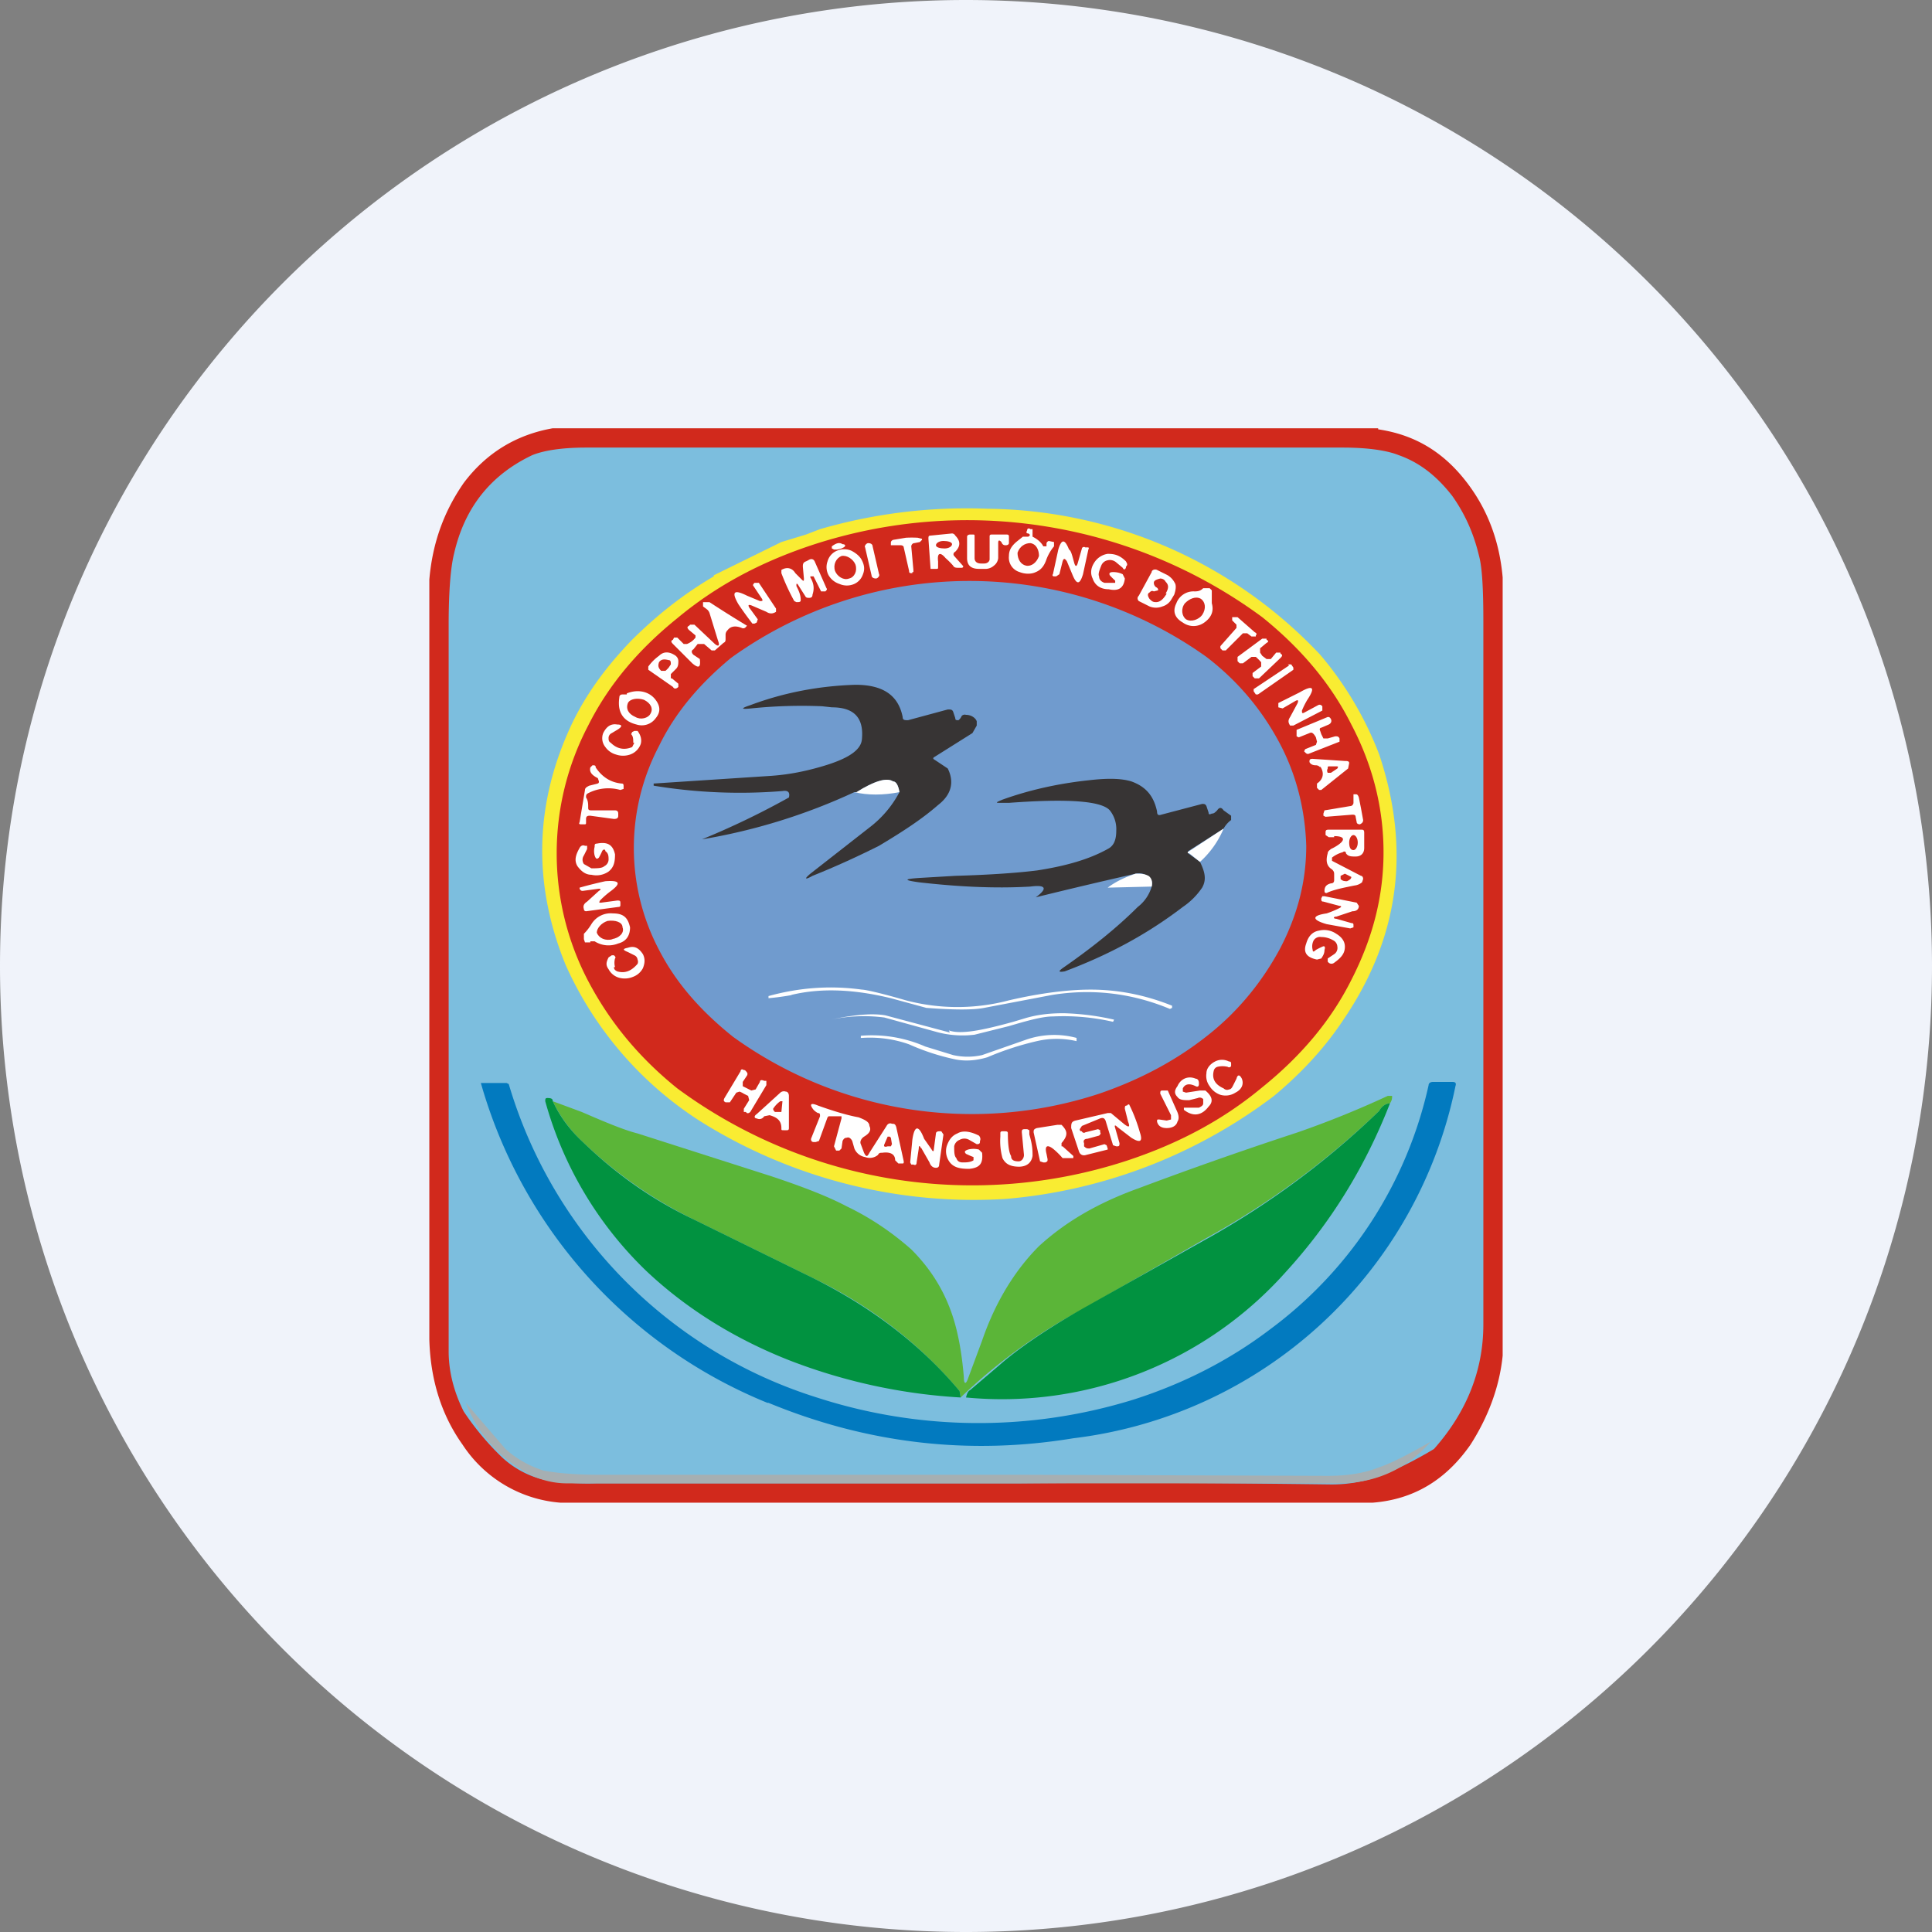 <ns0:svg xmlns:ns0="http://www.w3.org/2000/svg" width="18" height="18" viewBox="0 0 18 18"><ns0:rect x="0" y="0" width="18" height="18" fill="#808080" stroke="none"/><path xmlns="http://www.w3.org/2000/svg" fill="#F0F3FA" d="M9 18a9 9 0 0 1 0 -18a9 9 0 0 1 0 18Z" /><ns0:path d="M12.84 4c.34.05.61.21.83.5.19.25.3.54.33.88v7.25c-.03.3-.14.58-.3.83-.23.33-.53.51-.91.54H5.22a1.2 1.2 0 0 1-.91-.54c-.2-.28-.3-.61-.31-.98V5.4c.03-.35.14-.64.32-.9.21-.28.49-.45.83-.51h7.69Z" fill="#D1291C" /><ns0:path d="M13.36 13.5c-.2.12-.37.2-.5.25a1.3 1.3 0 0 1-.47.08c-.8-.01-1.75-.02-2.88-.01H5.56a2.3 2.3 0 0 1-.52-.04.88.88 0 0 1-.36-.2 2.56 2.56 0 0 1-.36-.43c-.1-.2-.14-.39-.14-.56V5.82c0-.32.02-.54.05-.66.1-.44.35-.74.73-.92.1-.04.26-.07.5-.07h7.05c.25 0 .42.03.52.07.2.07.36.2.5.38.12.17.2.35.25.56.03.11.04.32.04.61v6.55c0 .42-.15.81-.46 1.16Z" fill="#7CBEDE" /><ns0:path d="m6.65 5.36.63-.31.23-.07.13-.05a4.9 4.9 0 0 1 1.56-.19 4.31 4.31 0 0 1 3.1 1.36 3.2 3.2 0 0 1 .55.93c.3.9.18 1.72-.34 2.48-.18.27-.4.5-.64.7a4.8 4.8 0 0 1-2.5.96 4.8 4.8 0 0 1-2.84-.72 3.35 3.35 0 0 1-1.26-1.46c-.31-.76-.29-1.51.06-2.25.13-.27.31-.52.55-.77.23-.23.48-.43.77-.6Z" fill="#F9EC32" /><ns0:path d="M12.89 7.94c0 .41-.1.8-.3 1.19-.19.38-.47.71-.83 1-.36.3-.77.52-1.25.68a4.63 4.63 0 0 1-4.2-.67c-.36-.29-.63-.62-.83-1a2.56 2.56 0 0 1 0-2.38c.19-.38.47-.71.83-1 .36-.3.77-.52 1.25-.68a4.63 4.63 0 0 1 4.2.67c.36.29.64.62.83 1 .2.38.3.78.3 1.19Z" fill="#D1291C" /><ns0:path d="M9.58 4.97c-.02 0-.02-.01-.01-.03 0-.02.02-.02.03-.01h.02V5c.04.02.08.05.1.09h.03v-.02c0-.01 0-.02.02-.03l.05.01v.04a.42.42 0 0 0-.07.12c-.02.06-.05.1-.1.12-.04.02-.1.02-.15 0a.14.14 0 0 1-.1-.15c0-.06.03-.1.08-.14L9.53 5 9.58 5c.02-.01.02-.02 0-.03ZM8.9 5.14c-.02.01-.02.03-.01.04l.08.09c.01.01 0 .02-.01.02h-.03c-.02 0-.04 0-.05-.02a.7.7 0 0 0-.07-.07c-.05-.06-.08-.05-.07.03v.05c0 .02 0 .02-.02.02h-.05l-.02-.28c0-.02 0-.03.02-.03l.2-.02s.02 0 .03.02c.05.05.05.1 0 .15ZM9.3 5.07v.13a.1.1 0 0 1-.04.07.12.12 0 0 1-.09.03h-.05c-.07 0-.11-.03-.11-.1V5c0-.01.01-.02.03-.02h.02c.02 0 .02 0 .02.02v.2c0 .03.02.05.06.05h.03c.03 0 .05-.02.05-.04V5c0-.01 0-.02.02-.02h.13c.02 0 .03 0 .03.02v.06c0 .01-.01.02-.03.02-.01 0-.03 0-.04-.03-.02-.02-.03-.02-.03.01ZM8.5 5.34h-.01c-.02 0-.02-.01-.02-.02l-.05-.22c0-.01-.01-.02-.03-.02H8.3v-.02c0-.01 0-.02.02-.03l.12-.02a1 1 0 0 1 .11 0l.04.01v.01l-.02.02-.05.01c-.02 0-.03.02-.03.03l.02.22v.02H8.5Z" fill="#fff" /><ns0:path d="M8.8 5.11c.04 0 .07-.02.07-.04s-.04-.03-.08-.03-.07.02-.07.04.04.03.08.03Z" fill="#D1291C" /><ns0:path d="M7.8 5.12h-.03l-.02-.01v-.02c.04-.03.07-.04.1-.02.03 0 .03.02.01.03l-.02.01-.04.01ZM8.09 5.06c-.02 0-.04.03-.03.04l.06.26c0 .02.02.03.04.03s.04-.03.03-.04l-.06-.26c0-.02-.02-.03-.04-.03Z" fill="#fff" /><ns0:path d="M9.48 5.15c0 .06.03.11.08.12.05.01.1-.03.12-.09 0-.05-.02-.11-.08-.12-.05 0-.1.03-.12.09Z" fill="#D1291C" /><ns0:path d="M10.01 5.25c.01.03.02.03.03 0l.04-.14c0-.01.02-.02.03-.01h.02c.01 0 .02 0 .01.02l-.05.23c-.03.1-.06.1-.1 0l-.05-.12c-.02-.03-.03-.03-.04 0l-.03.12-.03.02h-.02c-.01 0-.02-.01-.01-.02l.05-.23c.03-.1.06-.1.1 0 .02.01.03.06.05.13ZM7.96 5.44a.17.17 0 0 1-.14 0 .18.18 0 0 1-.1-.08.16.16 0 0 1-.01-.13.15.15 0 0 1 .09-.1.17.17 0 0 1 .13 0c.04.02.08.05.1.09.02.04.03.08.01.13a.15.15 0 0 1-.08.09ZM10.29 5.43h.1v-.02a.77.77 0 0 1-.05-.05c-.01-.02 0-.03.03-.03a.2.2 0 0 1 .09.02l.02.04c-.01.09-.06.12-.15.1-.08 0-.13-.04-.15-.1-.02-.04-.02-.09.01-.14a.18.18 0 0 1 .13-.09c.06 0 .11.01.17.07.01.02.02.03 0 .05v.01c-.01.02-.02.02-.03 0l-.06-.05a.09.09 0 0 0-.08-.02.08.08 0 0 0-.06.05c-.02.05-.03.08-.02.1 0 .03.02.05.05.06Z" fill="#fff" /><ns0:path d="M7.78 5.32c.02.05.08.09.13.07.05-.01.08-.07.06-.13-.02-.05-.08-.09-.13-.08-.05.02-.08.08-.06.14Z" fill="#D1291C" /><ns0:path d="M7.44 5.44h-.02v.02c.02.04.04.08.04.13 0 .01 0 .02-.03.02h-.01L7.4 5.6a2 2 0 0 1-.12-.26v-.03c.05-.03.1-.02.13.03l.06.06c.02.02.02.01.02-.01l-.01-.11c0-.02 0-.04.03-.05l.02-.01c.03-.02.05-.01.06.01l.11.25c.01.01 0 .02-.01.03h-.04l-.07-.14h-.03v.01c.03.05.04.1.02.16 0 .02-.01.03-.03.03-.02 0-.03 0-.04-.02l-.07-.11ZM10.73 5.33c0-.02.03-.03.05-.02l.1.05c.03.02.05.04.07.08.01.03 0 .07-.01.1l-.03.05a.14.14 0 0 1-.08.06.16.16 0 0 1-.12 0l-.1-.05c-.01-.01-.02-.03 0-.05l.12-.22Z" fill="#fff" /><ns0:path d="M12.17 7.88c0 .33-.08.64-.24.95-.16.3-.38.58-.67.81-.3.24-.64.42-1.02.55a3.8 3.8 0 0 1-3.41-.53c-.3-.24-.53-.5-.69-.81a2.04 2.04 0 0 1 0-1.9c.15-.31.38-.58.67-.82a3.8 3.8 0 0 1 4.43-.01c.3.23.52.5.68.8.16.3.24.63.25.96Z" fill="#709BCE" /><ns0:path d="M10.87 5.53c-.03.05-.06.08-.1.08-.03 0-.04-.01-.06-.03-.02-.03-.02-.05 0-.06.01-.01.02-.02.04-.01l.04-.01c0-.01 0-.02-.02-.03a.05.05 0 0 1-.02-.04c0-.02.02-.03.06-.04.02 0 .04.01.05.03.03.03.03.06 0 .11Z" fill="#D1291C" /><ns0:path d="M7 5.64c-.03-.01-.03 0-.02.02l.08.11-.01.03-.02.01h-.02a3.5 3.5 0 0 1-.13-.18c-.07-.12-.04-.14.08-.08l.12.05c.02 0 .03 0 .02-.02l-.08-.12c-.01-.01 0-.02.01-.03h.04l.16.24v.03c-.03.02-.06.02-.09 0L7 5.64ZM11.27 5.48l.02.02v.12c.02.07 0 .13-.07.18a.17.17 0 0 1-.2 0c-.07-.04-.1-.1-.06-.18a.17.17 0 0 1 .17-.11c.04 0 .06-.01.08-.03h.06Z" fill="#fff" /><ns0:path d="M11.04 5.62c-.04.05-.03.12.01.15.05.03.12 0 .15-.04.04-.06.03-.12-.01-.15-.05-.03-.11 0-.15.04Z" fill="#D1291C" /><ns0:path d="M6.56 6H6.5l-.04.05c-.02.01-.02.03 0 .05l.06.04c.01.08-.01.09-.07.04L6.27 6c-.02-.02-.02-.03 0-.04l.01-.02h.03l.06.06h.03a.18.18 0 0 0 .08-.06v-.02l-.06-.05c-.02-.02-.02-.03 0-.04l.01-.01h.04l.18.17c.04.04.06.03.04-.02l-.08-.26a.08.08 0 0 0-.02-.03l-.04-.03v-.04h.06a10.87 10.87 0 0 0 .35.22l-.01.01a.03.03 0 0 1-.04.01c-.05-.02-.1-.02-.13.02a.06.06 0 0 0-.02.04v.04c0 .02 0 .03-.02.04l-.08.07h-.03L6.56 6ZM11.61 5.82l.08.07c.02.01.02.02.01.03v.01h-.04l-.04-.03h-.04l-.16.16h-.03l-.02-.02v-.02l.15-.17v-.03l-.04-.04v-.03h.05l.08.07ZM11.76 6.11l.04.03h.04l.05-.06h.04v.01c.02.01.02.02 0 .04l-.2.19h-.04l-.02-.02v-.03l.08-.06v-.04a.5.5 0 0 0-.05-.05h-.04l-.08.06h-.03l-.02-.02v-.04l.23-.17h.04v.01c.02.01.02.02 0 .03l-.06.05v.04l.02.03ZM6.26 6.32l.06.05v.03c-.02.02-.04.02-.05 0l-.23-.16v-.03a.44.44 0 0 1 .1-.1c.04-.04.09-.04.14-.01.02.01.04.03.04.06 0 .02 0 .05-.02.07l-.05.05v.04Z" fill="#fff" /><ns0:path d="M6.23 6.22a.28.28 0 0 1-.03.03h-.04c-.03-.03-.03-.05-.02-.08.02-.03.05-.03.09-.02.02 0 .02.02.02.04l-.02.03Z" fill="#D1291C" /><ns0:path d="m12.01 6.2-.33.22v.02l.02.03h.02l.33-.23v-.02l-.02-.03H12Z" fill="#fff" /><ns0:path d="m9.06 6.83-.35.22c-.02.01-.02.02 0 .03l.12.08c.06.12.04.24-.09.34-.16.14-.35.26-.55.38-.16.08-.37.18-.62.28-.07.04-.08.03-.02-.02l.55-.43a1 1 0 0 0 .28-.33c-.01-.06-.03-.1-.06-.1-.06-.04-.18 0-.34.1h-.02a5.53 5.53 0 0 1-1.42.44 7.5 7.5 0 0 0 .81-.39c.01-.04 0-.07-.06-.06a4.93 4.93 0 0 1-1.2-.05V7.3l1.07-.07c.17-.01.33-.04.5-.09.24-.07.36-.15.37-.25.02-.2-.07-.3-.28-.3l-.09-.01A4.6 4.6 0 0 0 7 6.6c-.1.01-.1 0-.01-.03.32-.12.65-.18.98-.19.26 0 .4.1.44.3 0 .03.02.03.05.03l.37-.1c.03 0 .04 0 .05.02l.02.06c0 .02.01.02.03.02a.1.1 0 0 0 .03-.04.04.04 0 0 1 .04-.01c.05 0 .09.03.1.06v.04l-.04.07Z" fill="#373434" /><ns0:path d="m12.07 6.53-.12.07-.04-.01v-.04l.2-.1c.12-.07.15-.05.07.07a.74.74 0 0 0-.05.1c0 .02 0 .03.02.02l.13-.07c.02-.01.03 0 .04.01v.04l-.27.14h-.03c-.02-.03-.02-.05 0-.08l.07-.13c.01-.03 0-.03-.02-.02ZM5.84 6.46c.1-.04.2-.02.26.05.05.06.06.12.01.18a.16.16 0 0 1-.18.06c-.12-.03-.18-.11-.16-.25 0-.02.01-.03.03-.03h.04Z" fill="#fff" /><ns0:path d="M5.92 6.68c.05.03.12.01.14-.03.03-.05 0-.1-.06-.13-.06-.02-.13-.01-.15.03-.02.05 0 .1.07.13Z" fill="#D1291C" /><ns0:path d="M12.26 6.87a.15.15 0 0 0-.02-.03c-.01-.01-.02-.02-.04-.01l-.1.04-.02-.01V6.8l.29-.12c.01 0 .02 0 .03.02.01.02 0 .04-.02.05l-.07.03c-.01 0-.02.01-.01.03l.01.03.02.04h.04l.07-.02c.02 0 .03 0 .04.02v.03l-.28.11c-.02.01-.03 0-.04-.01L12.15 7l.01-.02.1-.04.01-.03-.01-.04ZM5.9 6.92c0-.03 0-.06-.02-.08l.01-.02.02-.01h.03c.03.04.04.08.03.12a.16.16 0 0 1-.1.1.2.2 0 0 1-.13 0 .18.18 0 0 1-.1-.07.13.13 0 0 1-.02-.13c.03-.06.07-.09.13-.08.05 0 .05.02 0 .05l-.05.03a.05.05 0 0 0-.03.05c0 .01 0 .03.02.04.06.06.13.07.2.04l.02-.04ZM12.3 7.15a.05.05 0 0 0-.04-.02c-.03 0-.05-.01-.06-.03 0-.02 0-.03.03-.03l.3.02c.02 0 .04 0 .04.02l-.01.05-.25.2h-.02l-.02-.02V7.3c.06-.04.07-.1.03-.16ZM5.56 7.3c.02 0 .02-.01.02-.02l-.01-.03c-.06-.03-.08-.06-.07-.1l.02-.02c.02 0 .03 0 .03.02.06.09.14.14.24.15.02 0 .02.01.02.03v.02l-.03.01a.41.41 0 0 0-.3.03c-.02.01-.02.02-.02.04.02.03.02.06.02.09 0 .02 0 .03.03.03h.22c.02 0 .03.01.03.03v.02c0 .02-.01.03-.04.03L5.5 7.6c-.02 0-.04 0-.04.03v.03c0 .02 0 .02-.02.02h-.02c-.02 0-.03 0-.02-.02l.05-.3c0-.02.02-.03.04-.04l.08-.02Z" fill="#fff" /><ns0:path d="M12.42 7.14h.02c.03 0 .03 0 .02.02l-.06.04h-.03a.04.04 0 0 1 0-.04c0-.02 0-.02.02-.02h.03Z" fill="#D1291C" /><ns0:path d="M8.38 7.38c-.15.03-.3.03-.42 0h.02c.16-.1.28-.14.34-.1.03 0 .05.04.06.1Z" fill="#fff" /><ns0:path d="m11.4 7.72-.33.21v.02l.11.08c.05.1.06.17.02.24a.67.67 0 0 1-.18.18c-.34.26-.7.45-1.1.6-.06.01-.06 0-.02-.03.26-.18.5-.37.7-.57a.37.37 0 0 0 .13-.19c.01-.04 0-.08-.04-.1-.03-.02-.07-.03-.11-.02a50.76 50.76 0 0 0-.93.22c.11-.08.1-.12-.05-.1-.34.02-.69 0-1.04-.04-.14-.02-.14-.03 0-.04l.34-.02c.35-.01.6-.03.76-.05.26-.04.48-.1.66-.2.06-.03.08-.09.08-.17a.28.28 0 0 0-.06-.19c-.08-.09-.4-.11-.94-.07h-.06c-.07 0-.07 0 0-.03.25-.09.52-.15.8-.18.17-.02.3-.02.4.01.14.05.21.14.24.28 0 .03.01.04.04.03l.38-.1c.02 0 .03 0 .04.02l.02.06c0 .02.01.02.03.01.02 0 .03-.01.05-.03.02-.03.04-.03.06 0l.07.05v.04a.25.25 0 0 0-.07.08Z" fill="#373434" /><ns0:path d="m12.33 7.58.01-.03.24-.04c.02 0 .03-.02.03-.03V7.4h.02c.01 0 .02 0 .03.03l.02.1.02.11c0 .02-.01.03-.03.04-.02 0-.03-.01-.03-.02l-.01-.05c0-.02-.02-.02-.03-.02l-.25.02-.02-.01v-.02ZM11.4 7.72a.87.87 0 0 1-.22.31l-.1-.08c-.02 0-.02-.01 0-.02l.32-.21ZM12.43 7.8h-.05l-.03-.02v-.02c0-.02 0-.03.03-.03h.3c.02 0 .03 0 .03.03v.14c0 .05-.03.08-.08.08-.04 0-.07 0-.09-.03 0-.02-.02-.02-.03-.01a.27.27 0 0 0-.1.05v.03l.27.14c.01 0 .02.01.02.03l-.01.03a.13.13 0 0 1-.07.03c-.1.02-.2.04-.26.07-.01 0-.02 0-.02-.02 0-.04.02-.06.06-.07.02 0 .03-.01.03-.03v-.05c0-.02 0-.03-.02-.05-.05-.03-.06-.08-.04-.15 0-.02.02-.03.03-.04a.44.44 0 0 0 .07-.04c.07-.05.05-.08-.04-.08Z" fill="#fff" /><ns0:path d="M12.57 7.85c0 .04.01.07.04.07.02 0 .04-.03.04-.07 0-.04-.02-.07-.04-.07s-.04.03-.04.07Z" fill="#D1291C" /><ns0:path d="M5.67 8.01c0-.03 0-.06-.03-.08 0-.02-.02-.02-.03 0a.7.7 0 0 1-.03.06c-.02.02-.03.01-.04-.02a.16.16 0 0 1 0-.08c0-.02 0-.03.02-.03.1-.02.15.01.17.1 0 .07-.01.12-.06.16a.2.2 0 0 1-.16.03c-.06 0-.1-.04-.13-.08-.03-.05-.02-.1.02-.17.01-.02.03-.03.05-.02h.02v.03l-.03.06a.07.07 0 0 0 0 .08l.07.04c.05 0 .1 0 .12-.02a.07.07 0 0 0 .04-.06ZM10.73 8.26l-.41.01c.08-.06.17-.1.26-.13.05 0 .08 0 .12.02.03.02.04.06.03.1Z" fill="#fff" /><ns0:path d="m12.53 8.14.06.03c0 .02-.02.03-.04.04-.02 0-.04 0-.06-.02v-.03l.04-.02Z" fill="#D1291C" /><ns0:path d="M5.58 8.3c.02-.01.02-.02 0-.02l-.15.02c-.01 0-.02 0-.03-.02v-.01a4 4 0 0 1 .24-.06c.14-.01.15.02.04.1a.8.8 0 0 0-.09.08c-.01.02-.01.02.01.02l.15-.02c.02 0 .03 0 .03.02v.02c0 .01 0 .02-.02.02l-.3.04s-.02 0-.02-.02c-.01-.03 0-.05.03-.07l.11-.1ZM12.45 8.54c-.03 0-.03.02 0 .02l.14.04c.02 0 .02.01.02.02v.02l-.03.01-.22-.04c-.14-.04-.14-.08 0-.1a.9.9 0 0 0 .12-.05c.02-.01.02-.02 0-.02l-.15-.04c-.02 0-.02-.01-.02-.03l.01-.02h.02l.3.06.02.03c0 .03-.02.05-.06.05l-.15.05ZM5.5 8.78h-.05l-.01-.03V8.7a.48.48 0 0 0 .07-.09.21.21 0 0 1 .2-.1c.1 0 .14.04.16.13 0 .07-.03.13-.11.15a.24.24 0 0 1-.22-.02H5.5Z" fill="#fff" /><ns0:path d="M5.7 8.75c.07-.01.12-.06.1-.11 0-.05-.07-.07-.14-.06-.06.02-.1.07-.1.11.02.05.08.08.15.06Z" fill="#D1291C" /><ns0:path d="M12.24 8.76a.12.12 0 0 0-.01.09c0 .02.01.02.03 0a.74.74 0 0 1 .06-.03c.02-.01.03 0 .02.03 0 .03-.01.05-.03.08l-.04.01c-.1-.02-.13-.07-.1-.15.02-.07.06-.11.12-.12a.2.2 0 0 1 .16.03c.05.03.08.07.08.12 0 .06-.03.1-.1.15a.04.04 0 0 1-.05 0l-.01-.01v-.03l.06-.04a.07.07 0 0 0 .03-.07.07.07 0 0 0-.04-.06.22.22 0 0 0-.11-.03.07.07 0 0 0-.07.03ZM5.72 9.01c0 .02.01.03.03.04.07.02.13 0 .19-.07a.05.05 0 0 0 0-.04.05.05 0 0 0-.03-.04l-.06-.03c-.05-.02-.05-.03 0-.04.06-.02.1 0 .14.06.02.04.02.08 0 .13a.17.17 0 0 1-.09.08.2.2 0 0 1-.13.01.16.16 0 0 1-.1-.08c-.03-.04-.02-.07 0-.11l.03-.02h.02c.01.01.02.02.01.03a.15.15 0 0 0 0 .08ZM7.38 9.27a2.4 2.4 0 0 1-.22.03v-.02c.29-.08.58-.1.87-.06.03 0 .17.03.41.1a1.88 1.88 0 0 0 .96 0c.3-.07.56-.1.76-.1.26 0 .51.05.76.15v.02l-.02.01c-.36-.15-.73-.19-1.1-.13l-.63.12c-.1.02-.28.02-.54 0L8.3 9.3c-.33-.08-.64-.1-.93-.03ZM8.84 9.6c.11.04.31 0 .6-.08l.1-.03c.13-.04.25-.05.37-.05a2.36 2.36 0 0 1 .47.06l-.01.02a2.07 2.07 0 0 0-.56-.05c-.1 0-.24.04-.41.09l-.32.08a.92.92 0 0 1-.37-.03l-.47-.13a1.48 1.48 0 0 0-.5.02V9.5c.23-.05.4-.06.51-.04l.6.16Z" fill="#fff" /><ns0:path d="m9.15 9.83.4-.14a.8.8 0 0 1 .48-.02v.03a.82.82 0 0 0-.37 0 2.73 2.73 0 0 0-.46.15c-.1.03-.2.04-.3.02a2.13 2.13 0 0 1-.43-.14c-.14-.05-.29-.07-.44-.06h-.01v-.02a1.24 1.24 0 0 1 .6.1l.26.08c.09.02.18.02.27 0ZM11.31 9.97c-.02.07 0 .13.09.17.01.01.03.02.05.01.02 0 .03-.02.04-.04l.03-.06c.01-.04.03-.04.05 0 .02.05 0 .1-.06.13a.17.17 0 0 1-.14.02.19.19 0 0 1-.1-.08.16.16 0 0 1-.03-.12c0-.05.04-.09.08-.11a.14.14 0 0 1 .13 0c.01 0 .02 0 .02.02v.02c0 .01-.02.02-.03.01a.2.2 0 0 0-.1 0 .05.05 0 0 0-.03.03ZM6.96 10.14l.04.02.04-.01.04-.07c0-.02.02-.02.04-.01h.02v.04l-.15.25c-.01.01-.03.02-.04 0h-.02v-.03l.05-.08-.01-.04-.04-.02a.21.21 0 0 0-.04-.02l-.03.01-.06.09h-.04c-.02-.01-.02-.02-.01-.04l.15-.25c0-.02.02-.02.03-.01h.01c.02.02.03.03.02.05l-.04.06v.04l.04.02ZM11.02 10.14v.03l.03.01.13-.02h.05c.06.05.08.1.03.15-.06.08-.14.1-.23.03v-.02h.14c.02-.01.04-.02.04-.04v-.04c-.01-.01-.03-.02-.05-.01l-.08.02c-.05 0-.09 0-.11-.03-.03-.03-.03-.06 0-.1.03-.07.1-.1.17-.07.02 0 .03.02.03.04v.01c0 .02-.01.03-.03.02-.06-.03-.1-.02-.12.02Z" fill="#fff" /><ns0:path d="M7.15 13.07a4.56 4.56 0 0 1-2.67-2.98h.24l.02.01a4.35 4.35 0 0 0 2.87 2.92 4.88 4.88 0 0 0 2.95.02c.47-.15.9-.37 1.28-.66a3.87 3.87 0 0 0 1.47-2.27c0-.02.02-.03.04-.03h.18c.03 0 .04.01.03.04A4.14 4.14 0 0 1 10 13.4c-.97.16-1.92.05-2.84-.33Z" fill="#027ABF" /><ns0:path d="m10.87 10.44.04-.01v-.04l-.1-.2c0-.02 0-.03.02-.03h.05l.08.18c.02.04.03.08.01.11-.01.04-.05.06-.1.06s-.08-.02-.09-.06c0-.02 0-.02.02-.02l.07.01ZM7.12 10.4c-.02.03-.05.03-.07.02-.02 0-.03-.02 0-.04l.22-.2a.05.05 0 0 1 .05-.01c.02 0 .03.02.03.04v.3c0 .02-.01.02-.02.02H7.3c-.02 0-.02 0-.02-.02 0-.07-.04-.1-.11-.12l-.05.01Z" fill="#fff" /><ns0:path d="M12.95 10.28c-.04 0-.08.03-.1.07a7.72 7.72 0 0 1-1.62 1.19l-1.13.65a5.06 5.06 0 0 0-1.15.83l-.01-.06a4.06 4.06 0 0 0-1.36-1.05l-1.12-.55a4.12 4.12 0 0 1-1.03-.72 1.26 1.26 0 0 1-.28-.38l.27.1c.23.1.4.17.52.2l1.25.4c.3.1.53.19.7.28.23.11.43.25.6.4.16.16.28.34.36.55.07.18.11.4.13.64 0 .07.02.07.04.01l.13-.35c.12-.35.3-.65.53-.88.24-.22.54-.4.93-.54.4-.15.9-.33 1.48-.52a9.05 9.05 0 0 0 .84-.34h.04c0 .02 0 .04-.02.07Z" fill="#5BB538" /><ns0:path d="M5.15 10.26c.06.13.15.26.28.38.31.3.65.54 1.03.72l1.12.55c.54.27 1 .62 1.36 1.05l.01.06a5.25 5.25 0 0 1-1.58-.34c-.54-.21-.99-.5-1.35-.84a3.48 3.48 0 0 1-.94-1.58c0-.02 0-.03.02-.03.04 0 .05.01.05.03Z" fill="#019240" /><ns0:path d="M7.27 10.26h.02l-.01.1h-.06c-.02-.02-.02-.03-.01-.04a.24.24 0 0 1 .06-.06Z" fill="#D1291C" /><ns0:path d="M12.95 10.28c-.23.59-.55 1.11-.97 1.57A3.54 3.54 0 0 1 9 13.02c.01-.04.02-.06.04-.07l.27-.23c.17-.15.43-.33.78-.53l1.14-.64a7.72 7.72 0 0 0 1.62-1.2c.02-.04.06-.07.1-.07Z" fill="#019240" /><ns0:path d="M7.84 10.42v-.02h-.12l-.01.01-.08.22-.03.01h-.02c-.02 0-.03-.02-.02-.04l.08-.2c0-.02 0-.03-.02-.03a.16.16 0 0 1-.04-.03c-.04-.05-.03-.07.04-.04.14.05.27.09.38.11.05.02.1.04.1.08.02.04 0 .07-.05.1-.03.02-.04.05-.03.07l.03.08c.02.04.03.04.05 0l.16-.25c.01-.02.03-.03.05-.02.02 0 .03 0 .04.03l.07.32c0 .02 0 .02-.02.02h-.03l-.03-.03c0-.06-.05-.08-.12-.07-.02 0-.03 0-.04.02a.12.12 0 0 1-.12.02.13.13 0 0 1-.1-.08l-.02-.07c-.01-.02-.03-.04-.05-.03-.02 0-.03.01-.04.03l-.01.07-.02.02h-.03l-.02-.04.07-.26ZM10.51 10.45l-.03-.12c0-.02 0-.03.02-.03l.01-.01h.01c.05.1.08.19.1.26.03.09 0 .1-.08.05l-.13-.1c-.02-.02-.03-.02-.02.01l.04.14c0 .02 0 .03-.02.03h-.01l-.03-.01-.07-.23c-.01-.02-.02-.03-.05-.02l-.17.07-.02.03c0 .01 0 .02.02.02 0 .01.02.02.03.01l.12-.03.02.01v.02c.01.01 0 .02-.01.03l-.11.03c-.03 0-.04.02-.03.04v.03c.02.02.03.02.05.02l.14-.04.02.01.01.03v.01l-.2.05c-.03.01-.06 0-.07-.04l-.07-.21c0-.04 0-.06.04-.07l.3-.07h.03l.12.1c.05.04.06.03.04-.02ZM9.9 10.68l.1.09v.02H9.9a.71.71 0 0 0-.08-.08c-.06-.05-.09-.04-.07.04l.01.05c0 .02 0 .02-.02.03h-.02l-.03-.01-.06-.27c0-.02 0-.03.03-.04l.19-.03h.04c.06.06.06.1 0 .17v.03ZM8.58 10.7c-.01-.03-.02-.03-.02 0l-.02.13c0 .02-.01.03-.03.02h-.02l-.01-.02.02-.21c.02-.14.06-.14.11-.01l.07.1c.01.02.02.02.02 0l.02-.15c0-.01.01-.02.03-.02h.02l.02.03-.04.28c0 .02-.01.03-.03.03-.03 0-.05-.02-.06-.05l-.08-.14ZM9.5 10.87c-.08 0-.13-.02-.16-.08a.59.59 0 0 1-.02-.2v-.03c0-.01 0-.02.02-.02h.01c.03 0 .04 0 .04.02 0 .1.01.18.03.21 0 .04.03.05.07.05.03 0 .05-.03.05-.06l-.02-.21c0-.02 0-.03.03-.03h.02l.02.01v.04c.03.1.03.15.03.2-.01.06-.05.1-.13.1ZM8.97 10.83c.03 0 .07 0 .1-.02v-.03a.8.8 0 0 1-.07-.03c-.02-.02-.01-.03.02-.04a.2.2 0 0 1 .1 0l.03.03c.01.1-.02.14-.12.15-.08 0-.14-.01-.18-.06a.17.17 0 0 1-.03-.15c.02-.06.05-.1.1-.12.05-.03.12-.02.2.02.01.01.02.03.01.05v.01c0 .02-.02.02-.03.02l-.07-.04a.09.09 0 0 0-.09 0 .08.08 0 0 0-.05.06c0 .05 0 .09.02.11.01.03.03.04.06.04Z" fill="#fff" /><ns0:path d="m8.3 10.6.01.06-.01.02h-.03c-.03.01-.04 0-.03-.02l.03-.07h.02l.01.01Z" fill="#D1291C" /><ns0:path d="M13.34 13.42c-.23.27-.53.4-.87.4h-7.2a.77.77 0 0 1-.4-.12 1.24 1.24 0 0 1-.53-.63l.12.14.25.29c.11.1.23.16.35.2.1.02.27.04.52.04h3.93l2.86.01c.17 0 .33-.02.48-.08.12-.04.29-.13.5-.25Z" fill="#A6AFB2" /></ns0:svg>